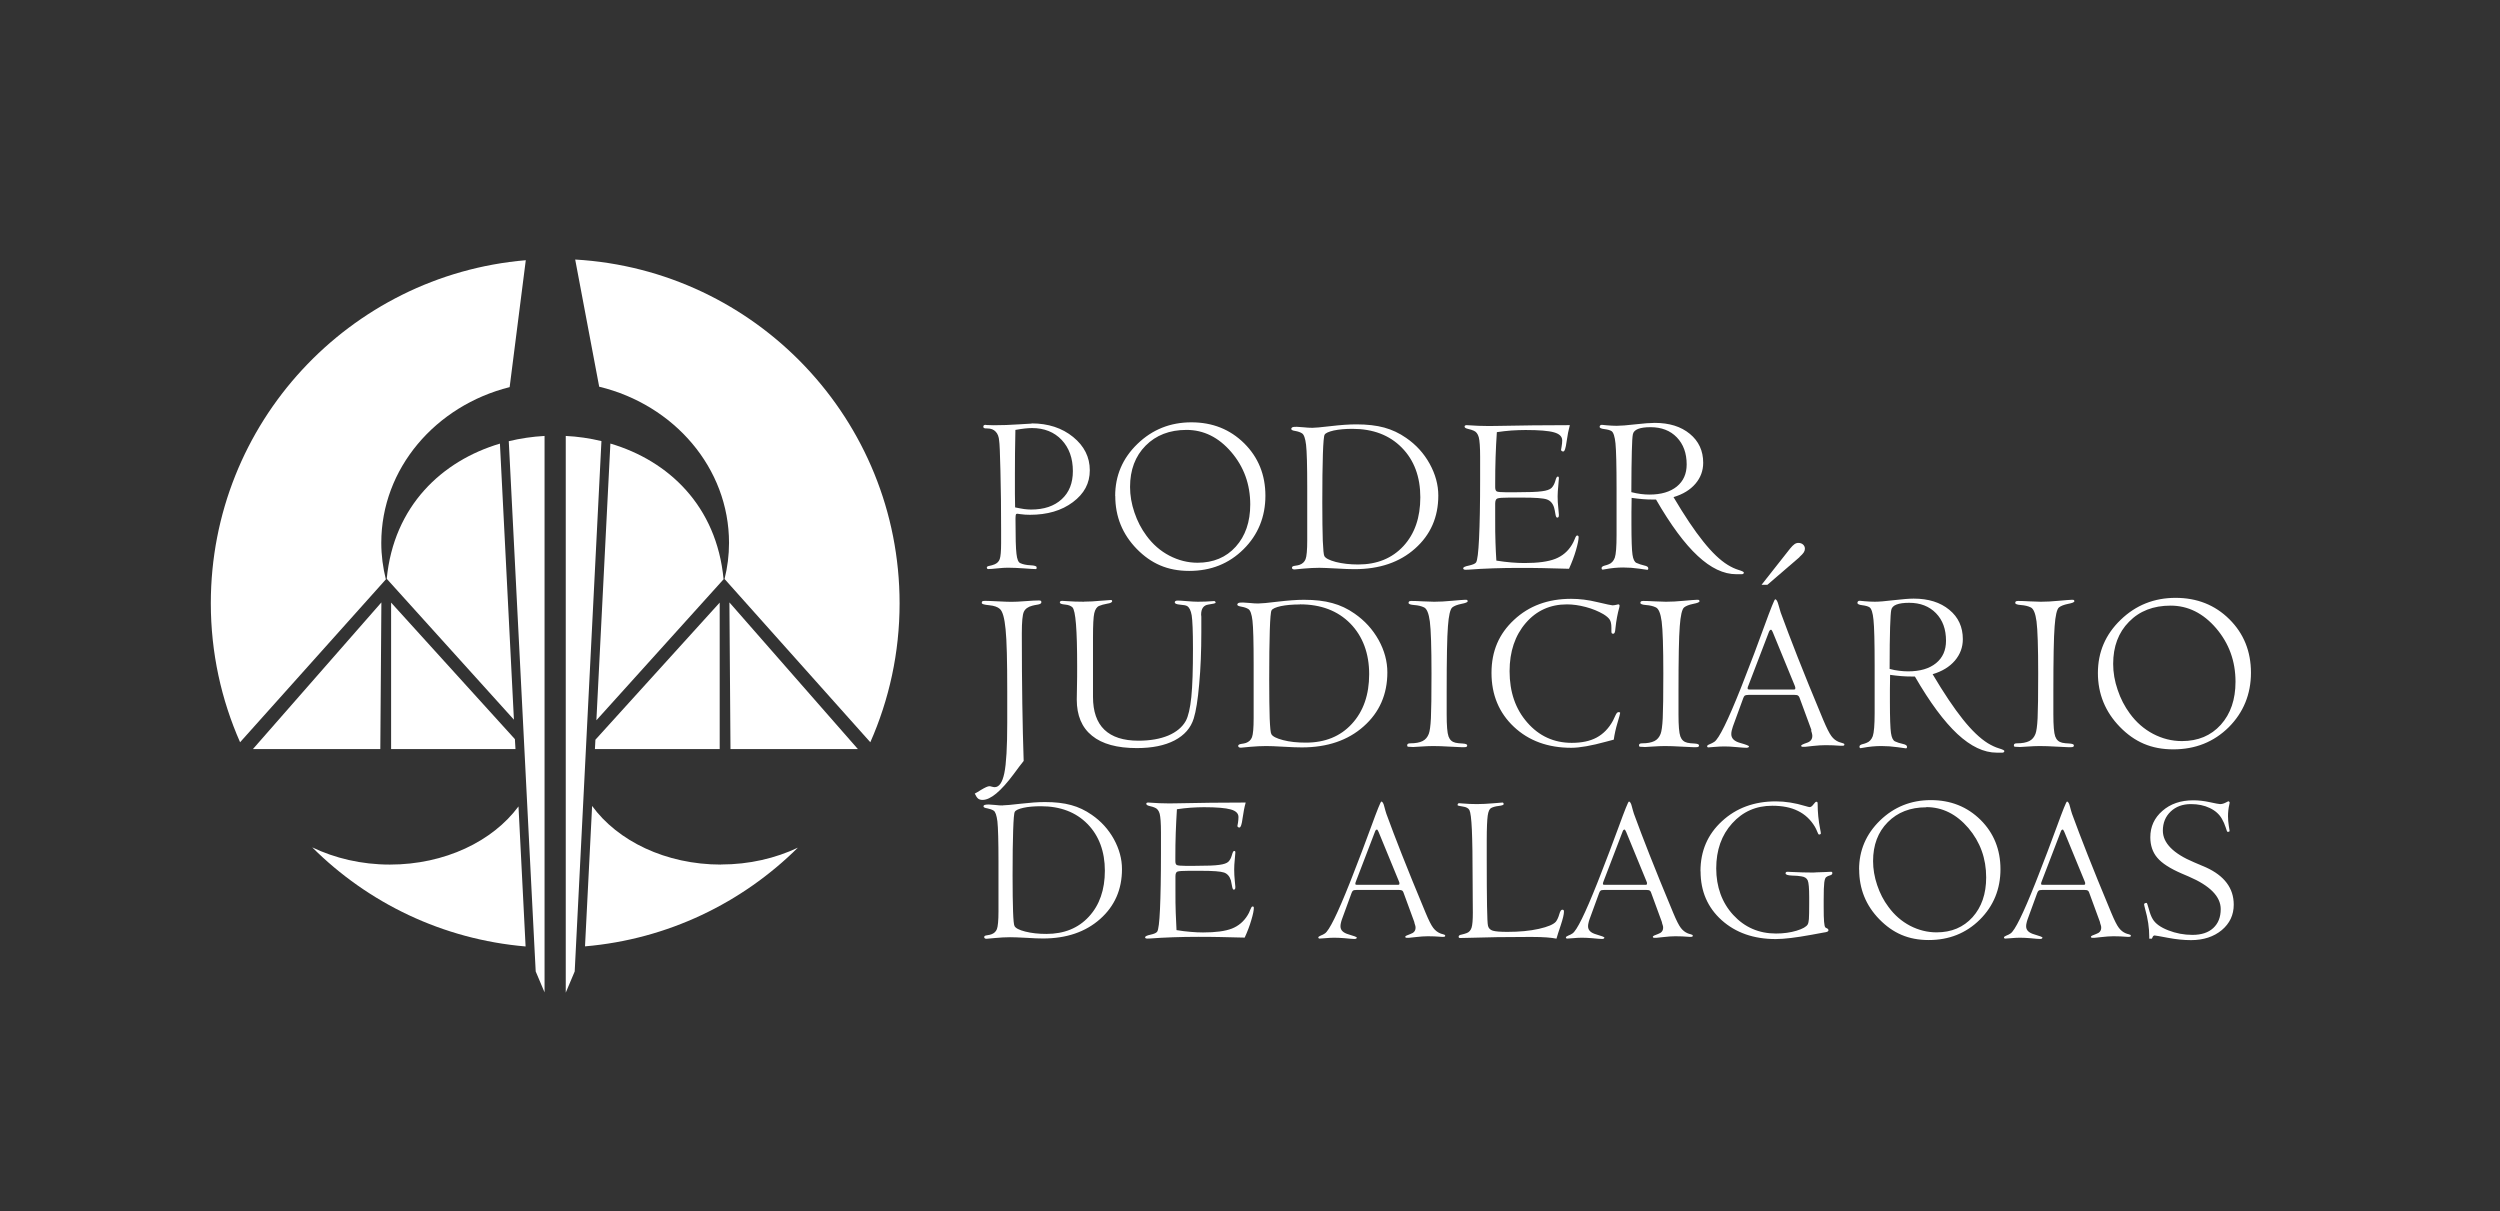 <?xml version="1.0" encoding="UTF-8"?><svg id="Camada_1" xmlns="http://www.w3.org/2000/svg" viewBox="0 0 257.09 124.57"><rect x="0" y="0" width="257.09" height="124.57" fill="#333333" stroke="none"/><defs><style>.cls-1,.cls-2{fill:#fff;}.cls-2{fill-rule:evenodd;}</style></defs><path class="cls-1" d="M167.76,50.61c.34.09.67.15.97.19.31.04.61.06.89.06,1.21,0,2.14-.28,2.82-.83.67-.55,1.01-1.3,1.01-2.27,0-1.16-.34-2.08-1.01-2.78-.67-.7-1.58-1.05-2.71-1.05-.55,0-.97.06-1.28.18-.3.12-.48.3-.53.54-.05.22-.09.8-.11,1.74-.03.95-.04,2.36-.05,4.22M172.09,51.11c1.14,1.93,2.16,3.45,3.06,4.57.9,1.13,1.74,1.93,2.52,2.41.39.24.76.41,1.12.52.36.11.54.2.54.27,0,.05-.02.09-.05.12-.04.03-.09.05-.15.05h-.58c-1.3,0-2.62-.63-3.96-1.88-1.35-1.25-2.78-3.18-4.29-5.8h-.35c-.33,0-.67-.01-1.02-.04-.35-.03-.73-.07-1.14-.13,0,.17,0,.43-.01.76,0,.33-.01.57-.01.72v1.21c0,1.65.04,2.7.11,3.16.07.47.21.75.41.84.24.11.5.19.78.26.29.06.43.15.43.28,0,.05,0,.09-.02.12-.02.03-.04.05-.07.05,0,0-.29-.04-.85-.12-.56-.08-1.1-.12-1.64-.12-.6,0-1.22.06-1.86.18-.13.02-.21.04-.24.04-.04,0-.07-.01-.09-.04-.02-.02-.03-.06-.03-.13,0-.1.1-.18.3-.24.16-.04.3-.08.41-.13.31-.11.52-.34.65-.69.12-.35.18-1.12.18-2.31v-4.75c0-2.42-.04-3.98-.11-4.69-.07-.7-.21-1.13-.4-1.26-.16-.1-.4-.17-.73-.21-.33-.04-.5-.11-.5-.23,0-.06.02-.12.06-.15.04-.04.09-.06.17-.06,0,0,.18.02.52.05.34.03.68.05,1.01.05.4,0,1.04-.05,1.91-.15.87-.1,1.54-.15,2-.15,1.49,0,2.69.37,3.61,1.13.91.75,1.37,1.74,1.37,2.97,0,.82-.27,1.54-.8,2.16-.54.63-1.28,1.08-2.24,1.37ZM161.44,43.7c-.13.48-.25,1.06-.34,1.73-.09.67-.2,1-.34,1-.07,0-.12-.02-.16-.05-.04-.04-.07-.07-.07-.11,0-.02.02-.13.06-.35.04-.22.06-.43.06-.63,0-.4-.28-.67-.84-.83-.56-.16-1.54-.24-2.93-.24-.47,0-.95.02-1.44.05-.49.04-1,.09-1.51.17-.06.85-.1,1.71-.13,2.58-.03.87-.04,1.77-.04,2.68v.41c0,.23.06.37.17.43.12.05.42.08.9.08h1.09c1.28,0,2.16-.03,2.64-.1.49-.06.82-.18.99-.34.17-.17.3-.41.39-.71.08-.31.16-.46.24-.46.05,0,.08,0,.1.03.02.02.03.07.03.15s-.02.33-.06.74c-.04.41-.07.78-.07,1.1,0,.39.02.79.07,1.21.04.42.06.65.06.69,0,.12-.01.2-.04.24-.03.04-.07.06-.14.06-.08,0-.14-.13-.18-.38-.04-.25-.08-.47-.13-.64-.13-.44-.38-.72-.74-.85-.36-.13-1.21-.19-2.55-.19h-1.31c-.67,0-1.08.03-1.23.09-.15.05-.23.23-.23.52v1.44c0,1.06,0,1.9.03,2.55.02.64.05,1.27.09,1.88.55.09,1.06.15,1.54.19.48.04.93.06,1.36.06,1.37,0,2.42-.14,3.16-.43.73-.29,1.3-.77,1.71-1.45.1-.16.2-.36.29-.59.09-.24.17-.36.24-.36.06,0,.09.01.12.04.02.02.04.06.04.12,0,.27-.09.71-.27,1.34-.18.62-.42,1.26-.72,1.92-.96-.03-1.87-.05-2.73-.07-.86-.02-1.63-.02-2.32-.02-1.94,0-3.7.06-5.28.18-.17,0-.27.01-.3.01-.09,0-.15-.01-.19-.04-.04-.02-.06-.06-.06-.11,0-.11.19-.2.59-.28.39-.09.64-.19.73-.32.14-.2.24-1.02.31-2.47.07-1.45.11-3.48.11-6.11v-2.27c0-1.01-.05-1.69-.14-2.03-.1-.35-.27-.57-.52-.67-.14-.06-.33-.13-.57-.18-.25-.06-.37-.13-.37-.24,0-.05.02-.08.05-.11.04-.02.09-.04.16-.04.02,0,.07,0,.18.01.67.05,1.38.08,2.1.08.1,0,.37,0,.81-.01,2.49-.05,5-.08,7.53-.08ZM134.88,44c.3,0,.96-.06,1.98-.18,1.02-.12,1.89-.18,2.62-.18,1.11,0,2.07.11,2.87.33.8.22,1.55.57,2.25,1.06,1.02.7,1.83,1.59,2.42,2.66.59,1.07.89,2.16.89,3.27,0,2.22-.8,4.04-2.39,5.45-1.59,1.42-3.67,2.12-6.23,2.12-.43,0-1.06-.02-1.86-.07-.8-.04-1.38-.07-1.75-.07-.51,0-1.04.03-1.62.08-.57.06-.89.09-.94.09-.09,0-.15-.02-.2-.05-.04-.03-.06-.08-.06-.14,0-.1.11-.17.32-.19.21-.03.37-.06.47-.1.3-.11.5-.3.61-.58.11-.28.17-.93.17-1.93v-5.4c0-2.29-.04-3.76-.12-4.43-.08-.67-.22-1.06-.42-1.18-.17-.11-.4-.19-.68-.24-.28-.04-.42-.11-.42-.2s.04-.14.11-.18c.07-.04.23-.05.46-.05.13,0,.36.02.7.05.34.04.62.05.83.05ZM139.07,44.1c-.75,0-1.38.06-1.91.17-.52.12-.84.26-.94.43-.08.13-.14.8-.18,2.01-.04,1.21-.06,2.87-.06,4.96,0,1.71.02,3.02.05,3.94.04.92.09,1.44.16,1.57.12.23.51.43,1.18.61.67.17,1.44.26,2.3.26,1.93,0,3.48-.63,4.65-1.89,1.16-1.26,1.74-2.93,1.74-5.02s-.63-3.82-1.91-5.11c-1.27-1.29-2.96-1.93-5.09-1.93ZM114.68,51.01c0-2.1.76-3.88,2.29-5.36,1.53-1.48,3.38-2.22,5.55-2.22s3.97.72,5.43,2.16c1.45,1.44,2.18,3.24,2.18,5.39s-.75,4.02-2.25,5.5c-1.5,1.49-3.36,2.23-5.59,2.23s-3.92-.76-5.39-2.26c-1.47-1.51-2.21-3.32-2.21-5.45ZM122.01,44.21c-1.73,0-3.13.54-4.2,1.62-1.07,1.08-1.6,2.5-1.6,4.25,0,.86.15,1.74.45,2.62.3.89.71,1.68,1.23,2.38.65.89,1.44,1.58,2.36,2.06.92.48,1.89.73,2.9.73,1.62,0,2.94-.55,3.93-1.65.99-1.1,1.49-2.55,1.49-4.34,0-2.07-.65-3.87-1.95-5.39-1.3-1.52-2.84-2.28-4.61-2.28ZM106.08,43.54c1.71,0,3.14.47,4.28,1.4,1.14.93,1.71,2.07,1.71,3.42s-.58,2.41-1.74,3.28c-1.16.87-2.63,1.3-4.42,1.3-.33,0-.67-.02-1-.07-.09-.02-.14-.02-.15-.02s-.04,0-.06-.01c-.02,0-.04-.01-.06-.01-.09,0-.15.02-.17.08-.02.05-.04.18-.04.39v.24c0,1.73.03,2.87.1,3.42.06.55.19.87.39.95.28.13.63.2,1.05.22.42.02.63.09.63.2,0,.1,0,.15-.02.17-.02.02-.06.02-.12.02-.14,0-.53-.02-1.15-.07-.62-.04-1.18-.07-1.66-.07-.28,0-.64.02-1.09.07-.46.05-.76.07-.93.07-.05,0-.08-.01-.11-.04-.02-.03-.04-.07-.04-.13,0-.07.09-.13.27-.16.18-.03.36-.09.54-.16.25-.11.43-.28.52-.54.09-.26.14-.8.14-1.64v-1.28c0-2.25-.02-4.29-.07-6.14-.04-1.85-.09-2.88-.13-3.09-.03-.42-.15-.74-.36-.95-.2-.22-.49-.33-.85-.33-.19,0-.31-.01-.35-.04-.04-.02-.07-.07-.07-.14,0-.06.02-.1.05-.14.04-.03.09-.05.15-.05h.04c.06.02.12.02.18.02.07,0,.17,0,.31.01.14,0,.24.01.32.01.86,0,1.72-.03,2.59-.09.87-.05,1.32-.08,1.34-.08ZM104.4,52.18c.37.08.67.13.92.17.25.03.48.05.71.05,1.33,0,2.38-.35,3.15-1.06.77-.7,1.15-1.67,1.15-2.89,0-1.33-.39-2.4-1.15-3.21-.77-.81-1.79-1.22-3.06-1.22-.24,0-.5.02-.77.05-.28.03-.58.08-.93.14-.02.85-.03,1.65-.04,2.42,0,.76-.01,1.49-.01,2.16,0,.82,0,1.48,0,1.97,0,.49.01.96.02,1.41Z"/><path class="cls-1" d="M215.74,69.2c0-2.14.78-3.96,2.34-5.46,1.56-1.51,3.45-2.26,5.65-2.26s4.05.73,5.53,2.2c1.48,1.47,2.22,3.3,2.22,5.5s-.77,4.09-2.29,5.61c-1.53,1.51-3.43,2.27-5.7,2.27s-3.99-.77-5.49-2.31c-1.5-1.54-2.26-3.39-2.26-5.55M223.21,62.28c-1.76,0-3.19.55-4.27,1.66-1.09,1.1-1.63,2.55-1.63,4.33,0,.88.15,1.77.46,2.67.3.9.72,1.71,1.25,2.43.66.91,1.47,1.61,2.4,2.1.94.49,1.92.74,2.96.74,1.66,0,2.99-.56,4-1.68,1.01-1.13,1.51-2.6,1.51-4.42,0-2.11-.66-3.94-1.99-5.5-1.33-1.55-2.89-2.33-4.69-2.33ZM213.01,61.68c.14,0,.23,0,.26.03.03.02.05.06.05.12,0,.1-.22.19-.65.27-.43.09-.74.21-.94.37-.21.19-.36.83-.44,1.93-.09,1.1-.13,3.35-.13,6.74v2.32c0,1.15.06,1.91.19,2.27.13.36.37.57.72.65.19.04.43.07.73.08.31.02.47.08.47.19,0,.07-.02.12-.07.15-.05.03-.15.04-.3.04h-.17c-.18,0-.6-.02-1.26-.06-.66-.04-1.24-.06-1.72-.06-.36,0-.76.02-1.21.05-.46.03-.73.05-.82.05-.03,0-.09,0-.18-.01-.09,0-.17-.01-.21-.01-.1,0-.16-.01-.19-.03-.03-.03-.04-.06-.04-.11,0-.08.02-.14.08-.17.05-.04.14-.05.25-.05.53,0,.94-.08,1.25-.23.3-.15.51-.4.64-.74.1-.26.18-.79.22-1.61.04-.82.06-2.35.06-4.6,0-2.73-.06-4.51-.17-5.35-.11-.83-.31-1.32-.6-1.45-.27-.13-.6-.21-1-.24-.39-.03-.59-.1-.59-.22,0-.07.02-.12.06-.15.04-.03.11-.05.21-.05h.1c.23,0,.6.01,1.1.04.5.02.89.04,1.16.04.53,0,1.15-.03,1.86-.1.7-.06,1.13-.1,1.3-.1ZM194.32,68.79c.35.09.68.16.99.19.31.04.62.06.91.06,1.23,0,2.18-.28,2.87-.84.69-.56,1.03-1.33,1.03-2.31,0-1.18-.34-2.12-1.03-2.83-.69-.71-1.61-1.07-2.76-1.07-.56,0-.99.06-1.3.18-.31.12-.49.3-.54.55-.05.22-.09.81-.12,1.78-.03.96-.05,2.4-.05,4.3ZM198.73,69.31c1.16,1.96,2.21,3.52,3.12,4.66.92,1.15,1.77,1.96,2.57,2.46.4.24.78.42,1.15.53.37.11.55.2.55.27,0,.05-.02.09-.05.12-.04.03-.09.05-.15.05h-.59c-1.32,0-2.66-.64-4.04-1.92-1.37-1.28-2.83-3.24-4.37-5.91h-.35c-.34,0-.69-.01-1.04-.04-.36-.03-.74-.07-1.16-.13,0,.18,0,.43-.01.78,0,.34-.01.58-.01.74v1.24c0,1.68.04,2.75.11,3.22.07.48.21.76.41.86.24.11.51.2.8.26.29.06.44.16.44.29,0,.05,0,.09-.03.12-.02.03-.04.05-.07.05,0,0-.3-.04-.87-.12-.57-.08-1.13-.12-1.67-.12-.61,0-1.25.06-1.89.18-.13.02-.21.04-.24.04-.04,0-.07-.01-.09-.04-.02-.02-.03-.07-.03-.13,0-.1.1-.19.3-.24.16-.04.3-.08.41-.13.31-.11.53-.35.66-.7.12-.36.19-1.14.19-2.35v-4.84c0-2.46-.04-4.06-.12-4.78-.07-.72-.21-1.15-.41-1.28-.16-.1-.41-.17-.74-.21-.34-.04-.5-.12-.5-.24,0-.07.02-.12.06-.16.04-.04.1-.06.17-.06,0,0,.19.02.53.05.35.03.69.05,1.03.05.41,0,1.06-.05,1.95-.16.89-.1,1.57-.16,2.04-.16,1.52,0,2.74.38,3.67,1.15.93.76,1.39,1.77,1.39,3.02,0,.83-.27,1.56-.82,2.21-.55.64-1.31,1.1-2.28,1.39ZM185.06,57.29l-3.31,2.85h-.6l2.93-3.72c.18-.22.33-.37.46-.46.13-.09.26-.13.4-.13.19,0,.36.06.48.17.13.12.19.26.19.44,0,.12-.04.24-.12.37-.08.12-.23.29-.45.48ZM182.31,65.02s-.03-.06-.05-.1c-.05-.1-.09-.16-.13-.16s-.07.01-.11.04c-.03.03-.06.07-.09.13l-2.13,5.56c-.02.06-.05.11-.06.15-.01.05-.02.07-.02.09,0,.08,0,.13.02.14.02.02.09.03.22.04h4.54s.08-.02.1-.04c.02-.02.02-.06.02-.12,0-.05,0-.1-.02-.13-.01-.04-.03-.09-.05-.14l-2.25-5.48ZM186.29,75.1l-1.24-3.37c-.03-.09-.08-.15-.15-.2-.07-.05-.18-.07-.35-.07h-4.74c-.19,0-.32.03-.38.07-.06.05-.12.14-.16.26l-1.07,2.93c-.05.14-.09.29-.12.42-.03.13-.04.25-.04.36,0,.43.3.73.91.9.61.17.91.29.91.36,0,.04-.02.07-.07.1-.05.02-.11.04-.19.04-.05,0-.12,0-.22-.01-.09,0-.16-.01-.2-.01-.06,0-.29-.02-.71-.06-.42-.04-.8-.06-1.16-.06-.3,0-.63.02-1,.05-.37.03-.58.05-.64.05-.03,0-.06-.01-.08-.04-.02-.02-.04-.05-.04-.08,0-.07.09-.14.27-.21.18-.07.33-.15.47-.24.48-.31,1.4-2.18,2.76-5.6l.31-.8c.7-1.76,1.38-3.58,2.06-5.45.68-1.87,1.06-2.81,1.13-2.81.13,0,.24.19.34.57.08.31.16.58.23.79.5,1.37,1.08,2.89,1.73,4.55.65,1.66,1.53,3.82,2.64,6.48.35.83.63,1.39.84,1.67.21.29.47.49.77.61.1.04.22.07.35.11.14.03.22.08.22.14,0,.05-.01.09-.04.11-.03.02-.08.03-.15.03-.02,0-.1,0-.22,0-.52-.04-1.03-.06-1.53-.06-.39,0-.82.03-1.29.08-.47.06-.74.09-.82.09h-.17c-.08,0-.14,0-.17-.02-.03-.02-.05-.05-.06-.09,0-.07.19-.17.58-.3.38-.12.57-.36.57-.7,0-.06,0-.14-.03-.24-.02-.09-.05-.21-.1-.34ZM174.46,61.68c.14,0,.23,0,.26.03.03.02.05.06.05.12,0,.1-.22.19-.65.27-.43.09-.74.21-.94.37-.21.19-.36.83-.44,1.93-.09,1.1-.13,3.35-.13,6.74v2.32c0,1.15.06,1.91.19,2.27.13.36.37.57.72.65.19.04.43.07.73.08.31.02.47.08.47.19,0,.07-.02.12-.07.15-.05.03-.15.04-.3.04h-.17c-.18,0-.6-.02-1.26-.06-.66-.04-1.24-.06-1.72-.06-.36,0-.76.02-1.21.05-.46.03-.73.05-.82.05-.02,0-.09,0-.18-.01-.09,0-.17-.01-.21-.01-.1,0-.16-.01-.19-.03-.03-.03-.04-.06-.04-.11,0-.08.02-.14.08-.17.05-.04.14-.05.25-.05.53,0,.94-.08,1.25-.23.3-.15.51-.4.64-.74.1-.26.18-.79.22-1.61.04-.82.06-2.35.06-4.6,0-2.73-.06-4.51-.17-5.35-.11-.83-.31-1.32-.6-1.45-.27-.13-.6-.21-1-.24-.39-.03-.59-.1-.59-.22,0-.07.02-.12.06-.15.04-.03.11-.05.21-.05h.1c.23,0,.6.01,1.1.04.5.02.89.04,1.16.04.53,0,1.15-.03,1.86-.1.7-.06,1.13-.1,1.29-.1ZM165.96,76.06c-.18.04-.44.11-.79.21-1.53.42-2.73.63-3.58.63-2.41,0-4.38-.72-5.91-2.16-1.53-1.44-2.3-3.29-2.3-5.54s.77-4.02,2.32-5.46c1.54-1.44,3.49-2.16,5.86-2.16.87,0,1.78.11,2.71.34.94.22,1.45.33,1.55.33.11,0,.24-.02.37-.05.13-.03.21-.05.22-.05.05,0,.09.01.11.04.02.02.03.06.03.11,0,.02-.01.08-.03.17-.18.64-.31,1.34-.39,2.1-.02.26-.05.43-.09.5-.03.06-.08.1-.16.1-.06,0-.11-.02-.13-.05-.03-.04-.04-.1-.04-.2v-.38c0-.37-.06-.65-.18-.83-.12-.18-.33-.36-.64-.55-.53-.31-1.14-.56-1.82-.74-.68-.18-1.32-.27-1.93-.27-1.72,0-3.14.64-4.24,1.92-1.1,1.28-1.66,2.93-1.66,4.95,0,2.13.6,3.89,1.82,5.28,1.21,1.39,2.74,2.09,4.57,2.09,1.03,0,1.89-.18,2.57-.55.68-.37,1.24-.94,1.67-1.73.09-.17.17-.35.26-.55.1-.22.2-.33.31-.33.05,0,.09,0,.12.02.03.01.05.03.05.06,0,.07-.09.41-.27,1.01-.18.6-.31,1.18-.39,1.76ZM150.62,61.68c.14,0,.23,0,.26.03.03.02.05.06.05.12,0,.1-.22.19-.65.27-.43.09-.74.21-.94.37-.21.19-.36.83-.44,1.93-.09,1.1-.13,3.35-.13,6.74v2.32c0,1.15.06,1.91.19,2.27.13.36.37.57.72.65.19.04.43.07.73.08.31.02.47.08.47.19,0,.07-.02.12-.07.15-.05.03-.15.04-.3.04h-.17c-.18,0-.6-.02-1.26-.06-.66-.04-1.24-.06-1.72-.06-.36,0-.76.02-1.21.05-.46.03-.73.05-.82.05-.02,0-.09,0-.18-.01-.09,0-.17-.01-.21-.01-.1,0-.16-.01-.19-.03-.03-.03-.04-.06-.04-.11,0-.08.02-.14.08-.17.05-.04.14-.05.25-.05.53,0,.94-.08,1.25-.23.3-.15.51-.4.64-.74.1-.26.18-.79.22-1.61.04-.82.06-2.35.06-4.6,0-2.73-.06-4.51-.17-5.35-.11-.83-.31-1.32-.6-1.45-.27-.13-.6-.21-1-.24-.39-.03-.59-.1-.59-.22,0-.07.02-.12.06-.15.04-.03.11-.05.21-.05h.1c.23,0,.6.01,1.1.04.5.02.89.04,1.16.04.53,0,1.15-.03,1.86-.1.7-.06,1.13-.1,1.3-.1ZM129.4,62.06c.31,0,.98-.06,2.02-.19,1.04-.12,1.93-.19,2.67-.19,1.13,0,2.11.11,2.92.34.82.22,1.58.58,2.29,1.08,1.04.72,1.86,1.62,2.47,2.71.6,1.09.9,2.2.9,3.33,0,2.26-.81,4.12-2.44,5.56-1.62,1.44-3.74,2.16-6.35,2.16-.44,0-1.08-.02-1.89-.07-.82-.05-1.41-.07-1.78-.07-.52,0-1.06.03-1.65.08-.58.06-.9.09-.96.09-.09,0-.15-.02-.2-.05-.05-.03-.07-.08-.07-.14,0-.1.11-.17.32-.2.21-.03.37-.06.48-.1.3-.11.51-.3.62-.59.11-.29.17-.94.17-1.97v-5.5c0-2.33-.04-3.83-.12-4.51-.08-.68-.22-1.08-.43-1.2-.18-.11-.41-.19-.7-.24-.29-.05-.43-.12-.43-.2s.04-.14.12-.18c.07-.04.23-.05.47-.05.13,0,.36.02.71.05.35.04.63.05.85.05ZM133.67,62.16c-.76,0-1.41.06-1.95.17-.53.12-.86.26-.96.44-.08.13-.14.82-.18,2.05-.04,1.24-.06,2.92-.06,5.06,0,1.74.02,3.07.05,4.01.04.94.09,1.47.17,1.6.12.24.52.44,1.2.62.68.18,1.46.26,2.35.26,1.97,0,3.55-.64,4.73-1.93,1.18-1.28,1.78-2.99,1.78-5.11s-.65-3.89-1.94-5.21c-1.29-1.31-3.02-1.97-5.18-1.97ZM111.5,61.87c.51,0,1.07-.03,1.68-.09.61-.05.98-.08,1.09-.08.02,0,.05.01.07.04.02.03.03.05.03.08,0,.12-.17.21-.51.26-.34.06-.62.14-.83.23-.24.1-.41.36-.5.75-.09.39-.13,1.22-.13,2.47v6.14c0,1.49.39,2.62,1.17,3.37.78.75,1.95,1.13,3.5,1.13,1.2,0,2.23-.18,3.07-.53.84-.36,1.44-.86,1.8-1.5.26-.48.45-1.29.57-2.45.12-1.15.17-2.82.17-4.99,0-1.77-.05-2.91-.13-3.42-.09-.51-.25-.83-.48-.96-.12-.07-.36-.11-.72-.14-.36-.03-.54-.11-.54-.23,0-.06.02-.11.07-.14.05-.03.12-.05.22-.05.19,0,.51.02.97.06.46.04.83.06,1.11.06.53,0,1.04-.02,1.54-.06.08,0,.13-.01.14-.01.04,0,.07.02.1.05.03.03.05.07.05.12,0,.06-.25.12-.74.19-.5.07-.75.42-.75,1.03v.04c.02.09.02.17.02.23v1.52c0,1.95-.07,3.75-.22,5.36-.14,1.62-.33,2.8-.56,3.53-.3.98-.96,1.73-1.97,2.26-1.02.53-2.31.79-3.88.79-2.03,0-3.57-.42-4.61-1.27-1.05-.84-1.57-2.09-1.57-3.72,0-.05,0-.46.02-1.21.02-.76.02-1.5.02-2.22,0-1.89-.04-3.34-.12-4.32-.08-.99-.2-1.57-.37-1.74-.16-.15-.41-.25-.76-.28-.35-.03-.53-.1-.53-.21,0-.06.02-.1.06-.13.04-.03.11-.04.2-.04.03,0,.14,0,.32.02.66.05,1.3.07,1.9.07ZM105.28,78.24c-.26.32-.61.78-1.04,1.37-1.32,1.77-2.38,2.65-3.2,2.65-.19,0-.34-.05-.45-.13-.11-.09-.23-.26-.35-.52.16-.08.36-.2.61-.36.43-.26.73-.4.89-.4.05,0,.14.01.26.05.12.03.21.05.28.05.47,0,.8-.48,1-1.44.2-.96.3-2.68.3-5.16v-3.27c0-3.1-.05-5.23-.17-6.37-.11-1.14-.3-1.84-.59-2.09-.22-.2-.58-.33-1.09-.38-.51-.05-.77-.12-.77-.23,0-.08.02-.14.05-.17.04-.03.13-.05.29-.05.29,0,.73.02,1.33.05.59.03,1.05.05,1.36.05.35,0,.84-.02,1.47-.07.63-.05,1.08-.07,1.36-.07.11,0,.19.01.22.04.04.03.05.08.05.15,0,.12-.14.2-.4.24-.21.03-.39.07-.54.11-.43.11-.72.32-.86.62-.14.3-.21,1.03-.21,2.21v.28c0,2.55.02,4.87.05,6.97.03,2.1.08,4.06.14,5.89Z"/><path class="cls-1" d="M141.77,85.55s-.03-.06-.05-.09c-.04-.1-.08-.15-.12-.15s-.07.01-.1.04c-.03.03-.06.06-.08.12l-1.97,5.14c-.02.05-.04.1-.05.14-.01.04-.02.07-.02.08,0,.08,0,.12.02.13.02.02.08.03.2.03h4.2s.08-.02.09-.04c.02-.02.02-.05.02-.11,0-.05,0-.09-.02-.12-.01-.04-.03-.08-.05-.13l-2.08-5.06ZM145.46,94.87l-1.14-3.11c-.03-.08-.07-.14-.13-.18-.06-.04-.17-.06-.32-.06h-4.38c-.18,0-.29.02-.35.07-.06.04-.11.13-.15.24l-.99,2.71c-.05.13-.08.26-.11.39-.03.12-.04.23-.04.33,0,.4.28.67.84.83.56.16.84.27.84.33,0,.03-.02.07-.06.1-.04.02-.1.04-.17.04-.05,0-.11,0-.2-.01-.08,0-.15-.01-.18-.01-.05,0-.27-.02-.65-.06-.39-.03-.74-.05-1.07-.05-.28,0-.58.02-.92.05-.34.03-.54.04-.59.04-.03,0-.05-.01-.08-.03-.02-.02-.04-.05-.04-.08,0-.07.08-.13.25-.2.17-.06.31-.14.43-.22.44-.29,1.29-2.01,2.55-5.18l.29-.74c.64-1.63,1.28-3.31,1.91-5.04.63-1.73.98-2.6,1.05-2.6.12,0,.23.18.31.53.08.29.14.53.21.73.46,1.27,1,2.67,1.6,4.2.6,1.54,1.42,3.53,2.44,5.99.32.77.58,1.28.78,1.54.2.26.44.45.71.56.09.04.2.07.32.1.13.03.2.08.2.13,0,.05-.01.08-.04.1-.03.02-.07.03-.14.03-.02,0-.09,0-.2,0-.48-.04-.95-.06-1.41-.06-.36,0-.76.03-1.19.08-.44.05-.69.08-.76.08h-.16c-.07,0-.13,0-.16-.02-.03-.02-.05-.05-.05-.09,0-.07.18-.16.53-.28.36-.12.53-.33.53-.65,0-.06,0-.13-.03-.22-.02-.08-.05-.19-.1-.32ZM128.1,82.54c-.13.45-.23,1-.32,1.62-.08.63-.19.94-.32.94-.06,0-.11-.01-.15-.05-.04-.03-.06-.07-.06-.11,0-.02.02-.13.06-.33.03-.21.05-.4.05-.59,0-.37-.26-.63-.79-.78-.53-.15-1.45-.23-2.76-.23-.44,0-.89.02-1.36.05-.46.03-.94.09-1.42.16-.05.8-.09,1.61-.12,2.43-.03.82-.04,1.66-.04,2.52v.39c0,.22.05.35.16.4.11.05.39.08.85.08h1.03c1.2,0,2.03-.03,2.48-.1.46-.06.77-.17.93-.32.16-.16.28-.38.36-.67.08-.29.15-.44.23-.44.05,0,.08,0,.1.03.02.02.03.06.03.14,0,.07-.02.31-.06.7-.04.39-.06.73-.06,1.04,0,.37.02.75.06,1.14.04.39.06.61.06.65,0,.11-.01.19-.04.22-.03.04-.07.06-.13.06-.07,0-.13-.12-.17-.36-.04-.24-.08-.44-.12-.6-.13-.41-.36-.68-.7-.8-.34-.12-1.14-.18-2.4-.18h-1.23c-.63,0-1.02.03-1.16.08-.14.05-.21.21-.21.49v1.36c0,.99,0,1.79.03,2.4.02.6.05,1.19.08,1.77.52.08,1,.15,1.45.18.45.04.88.06,1.28.06,1.29,0,2.28-.13,2.97-.4.68-.27,1.22-.73,1.61-1.37.1-.15.19-.34.27-.56.09-.22.16-.34.23-.34.05,0,.09.01.11.03.02.02.03.06.03.11,0,.25-.08.67-.26,1.26-.17.59-.4,1.19-.68,1.8-.91-.03-1.76-.05-2.57-.06-.81-.02-1.54-.02-2.18-.02-1.83,0-3.49.06-4.97.17-.16,0-.25.01-.28.01-.08,0-.15-.01-.18-.03-.04-.02-.06-.05-.06-.1,0-.1.18-.19.55-.27.37-.08.6-.18.69-.31.13-.18.23-.96.29-2.32.06-1.36.1-3.28.1-5.75v-2.14c0-.95-.05-1.59-.13-1.91-.09-.33-.26-.54-.49-.63-.13-.06-.31-.12-.54-.17-.23-.05-.35-.13-.35-.23,0-.05.02-.08.05-.1.03-.02.08-.03.15-.03.02,0,.07,0,.17.01.63.05,1.3.08,1.98.08.09,0,.34,0,.76-.01,2.34-.05,4.71-.08,7.09-.08ZM103.11,82.82c.29,0,.91-.06,1.87-.17.96-.11,1.78-.17,2.47-.17,1.04,0,1.95.1,2.7.31.75.2,1.46.54,2.12,1,.96.66,1.72,1.5,2.28,2.51.55,1.01.83,2.03.83,3.08,0,2.09-.75,3.8-2.25,5.13-1.5,1.33-3.46,2-5.87,2-.41,0-.99-.02-1.75-.07-.75-.04-1.3-.06-1.65-.06-.48,0-.98.03-1.52.08-.54.05-.83.08-.89.08-.08,0-.14-.01-.18-.05-.04-.03-.06-.07-.06-.13,0-.1.1-.16.3-.18.19-.03.34-.06.44-.1.28-.1.47-.28.57-.54.1-.27.16-.87.16-1.82v-5.08c0-2.15-.04-3.54-.11-4.17-.08-.63-.21-1-.39-1.11-.16-.1-.38-.18-.64-.23-.26-.04-.4-.11-.4-.19s.03-.13.11-.16c.07-.03.21-.05.43-.05.12,0,.34.02.66.05.32.04.58.05.78.05ZM107.05,82.91c-.7,0-1.3.05-1.8.16-.49.11-.79.24-.89.41-.08.12-.13.75-.17,1.89-.04,1.14-.06,2.7-.06,4.67,0,1.61.02,2.84.05,3.71.03.86.08,1.36.15,1.48.11.22.48.41,1.11.57.63.16,1.35.24,2.17.24,1.82,0,3.28-.59,4.37-1.78,1.09-1.18,1.64-2.76,1.64-4.72s-.6-3.6-1.79-4.81c-1.19-1.21-2.79-1.82-4.79-1.82Z"/><path class="cls-1" d="M221.39,96.32l-.1.21h-.27v-.22c0-.89-.14-1.84-.42-2.82-.07-.27-.11-.44-.11-.5,0-.04.03-.07.08-.1.06-.03.12-.04.18-.04.04,0,.11.21.23.64.11.42.24.77.4,1.03.27.46.8.84,1.59,1.15.79.31,1.62.47,2.49.47.92,0,1.63-.23,2.14-.7.51-.47.77-1.12.77-1.95,0-1.29-1.1-2.41-3.29-3.35-.31-.13-.54-.23-.7-.3-1.21-.52-2.05-1.06-2.53-1.63-.48-.56-.72-1.27-.72-2.11,0-1.08.41-1.99,1.24-2.71.83-.73,1.89-1.09,3.18-1.09.52,0,1.08.06,1.68.19.6.13.96.2,1.07.2.19,0,.37-.05.55-.14.18-.1.28-.15.3-.15.03,0,.06.02.09.04.03.03.05.06.05.1,0,.02-.01.08-.03.17-.1.42-.14.83-.14,1.23,0,.32.03.64.08.97.05.32.08.49.08.5,0,.06-.01.1-.04.11-.03.02-.09.02-.19.02-.02,0-.07-.15-.17-.46-.1-.31-.23-.6-.39-.88-.27-.47-.68-.84-1.25-1.11-.56-.27-1.21-.4-1.93-.4-.85,0-1.54.25-2.08.76-.54.51-.81,1.17-.81,1.97,0,1.27,1.07,2.36,3.22,3.26.53.22.94.4,1.22.52.94.43,1.65.96,2.13,1.6.48.64.72,1.38.72,2.23,0,1.06-.41,1.93-1.23,2.62-.82.68-1.88,1.03-3.17,1.03-.74,0-1.53-.08-2.37-.24-.84-.16-1.3-.24-1.37-.24-.03,0-.07.01-.11.04-.04.03-.06.05-.07.08M212.29,85.55s-.03-.06-.05-.09c-.04-.1-.08-.15-.12-.15s-.07.01-.1.04c-.03.03-.06.06-.08.12l-1.97,5.14c-.02.05-.04.1-.05.14-.01.04-.02.07-.02.08,0,.08,0,.12.02.13.02.02.08.03.2.03h4.2s.08-.02.09-.04c.02-.02.02-.05.02-.11,0-.05,0-.09-.02-.12-.01-.04-.03-.08-.05-.13l-2.08-5.06ZM215.97,94.87l-1.14-3.11c-.03-.08-.07-.14-.13-.18-.06-.04-.17-.06-.32-.06h-4.38c-.18,0-.29.02-.35.07-.06.04-.11.13-.15.24l-.99,2.71c-.05.13-.08.26-.11.39-.03.12-.04.23-.04.33,0,.4.28.67.84.83.56.16.84.27.84.33,0,.03-.02.07-.06.1-.04.02-.1.04-.17.04-.05,0-.11,0-.2-.01-.08,0-.15-.01-.18-.01-.05,0-.27-.02-.65-.06-.39-.03-.74-.05-1.07-.05-.28,0-.58.02-.92.05-.34.03-.54.04-.59.04-.03,0-.05-.01-.08-.03-.02-.02-.04-.05-.04-.08,0-.07.08-.13.25-.2.17-.06.31-.14.43-.22.44-.29,1.29-2.01,2.55-5.18l.29-.74c.64-1.63,1.28-3.31,1.91-5.04.63-1.73.98-2.6,1.05-2.6.12,0,.23.18.31.53.08.29.14.53.21.73.46,1.27,1,2.67,1.6,4.2.6,1.54,1.42,3.53,2.44,5.99.32.77.58,1.28.78,1.54.2.26.44.45.71.56.09.04.2.07.32.1.13.03.2.08.2.13,0,.05-.01.08-.04.1-.03.02-.07.03-.14.03-.02,0-.09,0-.2,0-.48-.04-.95-.06-1.41-.06-.36,0-.76.03-1.19.08-.44.05-.69.08-.76.08h-.16c-.07,0-.13,0-.16-.02-.03-.02-.05-.05-.05-.09,0-.07.18-.16.53-.28.36-.12.53-.33.53-.65,0-.06,0-.13-.03-.22-.02-.08-.05-.19-.1-.32ZM191.18,89.42c0-1.97.72-3.65,2.16-5.05,1.44-1.39,3.18-2.09,5.22-2.09s3.74.68,5.11,2.03c1.36,1.35,2.05,3.05,2.05,5.08s-.71,3.78-2.12,5.18c-1.41,1.4-3.17,2.1-5.26,2.1s-3.68-.71-5.07-2.13c-1.39-1.42-2.08-3.13-2.08-5.13ZM198.08,83.02c-1.63,0-2.94.51-3.95,1.53-1.01,1.02-1.51,2.35-1.51,4,0,.81.14,1.64.42,2.47.28.83.66,1.58,1.16,2.24.61.84,1.35,1.48,2.22,1.94.87.45,1.78.68,2.73.68,1.53,0,2.76-.52,3.7-1.56.93-1.04,1.4-2.4,1.4-4.09,0-1.95-.61-3.64-1.83-5.08-1.23-1.43-2.67-2.15-4.33-2.15ZM174.87,89.59c0-2.07.73-3.78,2.21-5.14,1.47-1.36,3.32-2.04,5.54-2.04.96,0,1.98.16,3.03.48.24.07.39.11.45.11.12,0,.25-.09.39-.28.14-.18.23-.27.28-.27.06,0,.1.01.12.04.02.03.03.09.03.18,0,.84.08,1.7.26,2.6.05.23.07.38.07.44,0,.03-.02.05-.06.08-.03.02-.08.03-.13.03-.05,0-.11-.1-.18-.29-.08-.2-.16-.37-.25-.52-.44-.73-1.02-1.27-1.74-1.62-.72-.36-1.6-.53-2.64-.53-1.66,0-3.03.6-4.12,1.81-1.09,1.2-1.64,2.75-1.64,4.63s.58,3.52,1.75,4.79c1.17,1.27,2.63,1.91,4.4,1.91.78,0,1.48-.1,2.11-.29.63-.19,1.01-.41,1.15-.65.06-.11.1-.3.12-.55.02-.26.03-.81.03-1.66v-.58c0-.93-.05-1.5-.15-1.73-.1-.23-.31-.37-.65-.42-.26-.05-.58-.07-.97-.08-.44-.02-.66-.09-.66-.23,0-.05.02-.09.05-.12.03-.03.09-.04.16-.04.05,0,.19,0,.41.02.8.04,1.54.06,2.22.06.08,0,.14,0,.21-.01.07,0,.1-.01.11-.01.25,0,.54-.01.88-.03.34-.02.55-.03.63-.03.05,0,.09.01.11.03.02.02.03.06.03.12,0,.1-.08.18-.24.22-.16.04-.29.1-.39.18-.1.07-.16.26-.2.56-.04.3-.06.88-.06,1.76v.73c0,.73.01,1.24.04,1.54.03.3.06.49.12.57.02.03.08.06.18.11.1.04.15.11.15.2,0,.1-.1.16-.31.2-.08.02-.15.03-.19.03-.28.05-.69.12-1.25.23-1.58.29-2.81.44-3.67.44-2.27,0-4.12-.65-5.57-1.95-1.44-1.3-2.16-2.97-2.16-5.01ZM167.23,85.55s-.03-.06-.05-.09c-.04-.1-.08-.15-.12-.15s-.07.01-.1.04c-.03.03-.06.06-.08.12l-1.97,5.14c-.02.05-.04.1-.05.14-.01.04-.02.07-.02.08,0,.08,0,.12.02.13.02.02.08.03.2.03h4.2s.08-.02.09-.04c.02-.02.02-.05.02-.11,0-.05,0-.09-.02-.12-.01-.04-.03-.08-.05-.13l-2.08-5.06ZM170.92,94.87l-1.14-3.11c-.03-.08-.07-.14-.13-.18-.06-.04-.17-.06-.32-.06h-4.38c-.18,0-.29.02-.35.07-.06.04-.11.13-.15.24l-.99,2.71c-.05.13-.08.26-.11.39-.03.12-.04.23-.04.33,0,.4.28.67.84.83.56.16.84.27.84.33,0,.03-.02.07-.06.1-.04.02-.1.04-.17.04-.05,0-.11,0-.2-.01-.08,0-.15-.01-.18-.01-.05,0-.27-.02-.65-.06-.39-.03-.74-.05-1.07-.05-.28,0-.58.02-.92.05-.34.03-.54.04-.59.04-.03,0-.05-.01-.08-.03-.02-.02-.04-.05-.04-.08,0-.07.08-.13.25-.2.17-.06.31-.14.43-.22.44-.29,1.29-2.01,2.55-5.18l.29-.74c.64-1.63,1.28-3.31,1.91-5.04.63-1.73.98-2.6,1.05-2.6.12,0,.23.18.31.53.08.29.14.53.21.73.46,1.27,1,2.67,1.6,4.2.6,1.54,1.42,3.53,2.44,5.99.32.77.58,1.28.78,1.54.2.26.44.45.71.56.09.04.2.07.32.1.13.03.2.08.2.13,0,.05-.01.08-.04.1-.03.02-.07.03-.14.03-.02,0-.09,0-.2,0-.48-.04-.95-.06-1.41-.06-.36,0-.76.03-1.19.08-.44.05-.69.08-.76.08h-.16c-.07,0-.13,0-.16-.02-.03-.02-.05-.05-.05-.09,0-.07.18-.16.53-.28.36-.12.53-.33.53-.65,0-.06,0-.13-.03-.22-.02-.08-.05-.19-.1-.32ZM160.08,96.53c-.29-.06-.63-.1-1.02-.13-.39-.03-.93-.05-1.62-.05-2.4,0-4.65.03-6.77.1-.26,0-.42.01-.47.01-.08,0-.14,0-.16-.03-.03-.02-.04-.05-.04-.11,0-.1.1-.18.3-.21.21-.05.39-.1.54-.16.24-.09.4-.28.49-.55.09-.28.13-.8.13-1.55,0-.21,0-.66-.01-1.34,0-.68-.01-1.28-.01-1.78,0-2.49-.03-4.3-.08-5.42-.05-1.12-.14-1.79-.25-2-.1-.2-.33-.32-.69-.37-.36-.05-.53-.1-.53-.14,0-.08.02-.13.05-.16.03-.03.07-.04.14-.04.02,0,.1,0,.24.02.55.05,1.07.07,1.57.07s1.05-.03,1.64-.08c.59-.05.92-.08.99-.08.03,0,.05.02.08.05.02.03.03.07.03.11,0,.09-.17.15-.5.19-.34.04-.6.11-.8.22-.16.09-.28.35-.34.78-.06.43-.1,1.28-.1,2.55v1.93c0,2.07.01,3.68.03,4.83.02,1.15.05,1.82.1,2.02.06.25.23.42.5.5.27.08.77.12,1.49.12,1.23,0,2.31-.1,3.24-.31.93-.21,1.52-.46,1.76-.75.13-.18.25-.43.34-.75.09-.32.19-.47.3-.47.07,0,.11.01.14.04.03.03.04.08.04.16,0,.27-.11.73-.32,1.37-.22.65-.37,1.12-.45,1.41Z"/><polygon class="cls-2" points="52.95 76.01 40.22 61.97 40.22 77.03 53.01 77.03 52.95 76.01"/><path class="cls-2" d="M51.41,45.62c-5.96,1.77-10.92,6.41-11.64,13.9l13.08,14.49-1.44-28.4Z"/><path class="cls-2" d="M54.96,97.4l.13,2.5.91,2.15v-57.22c-1.24.07-2.48.25-3.68.54l2.64,52.03h0Z"/><polygon class="cls-2" points="88.22 77.03 75.01 61.95 75.12 77.03 88.22 77.03"/><path class="cls-2" d="M58.18,44.83v52.62h0s0,4.63,0,4.63l.92-2.18,2.75-54.54c-1.2-.29-2.44-.47-3.68-.53Z"/><path class="cls-2" d="M61.63,39.77c7.68,1.86,13.34,8.35,13.34,16.06,0,1.27-.16,2.51-.46,3.71l14.99,16.79c1.93-4.37,3.01-9.2,3.01-14.28,0-18.87-14.76-34.29-33.36-35.36l2.47,13.09Z"/><polygon class="cls-2" points="39.22 61.95 26.01 77.03 39.11 77.03 39.22 61.95"/><path class="cls-2" d="M53.31,82.94c-2.63,3.56-7.56,5.97-13.22,5.97-2.93,0-5.66-.66-7.98-1.77,5.73,5.71,13.4,9.46,21.94,10.19l-.73-14.39Z"/><path class="cls-2" d="M74.15,88.91c-5.69,0-10.64-2.43-13.26-6.03l-.73,14.44c8.51-.73,16.16-4.47,21.89-10.15-2.3,1.09-5,1.73-7.9,1.73Z"/><path class="cls-2" d="M39.68,59.58c-.3-1.21-.47-2.46-.47-3.75,0-7.66,5.59-14.11,13.2-16.02l1.66-13.05c-18.14,1.54-32.39,16.75-32.39,35.28,0,5.09,1.08,9.92,3.01,14.29l15-16.76Z"/><polygon class="cls-2" points="74.01 61.97 61.23 76.07 61.18 77.03 74.01 77.03 74.01 61.97"/><path class="cls-2" d="M62.77,45.61l-1.44,28.46,13.08-14.5c-.71-7.55-5.67-12.2-11.65-13.96Z"/></svg>